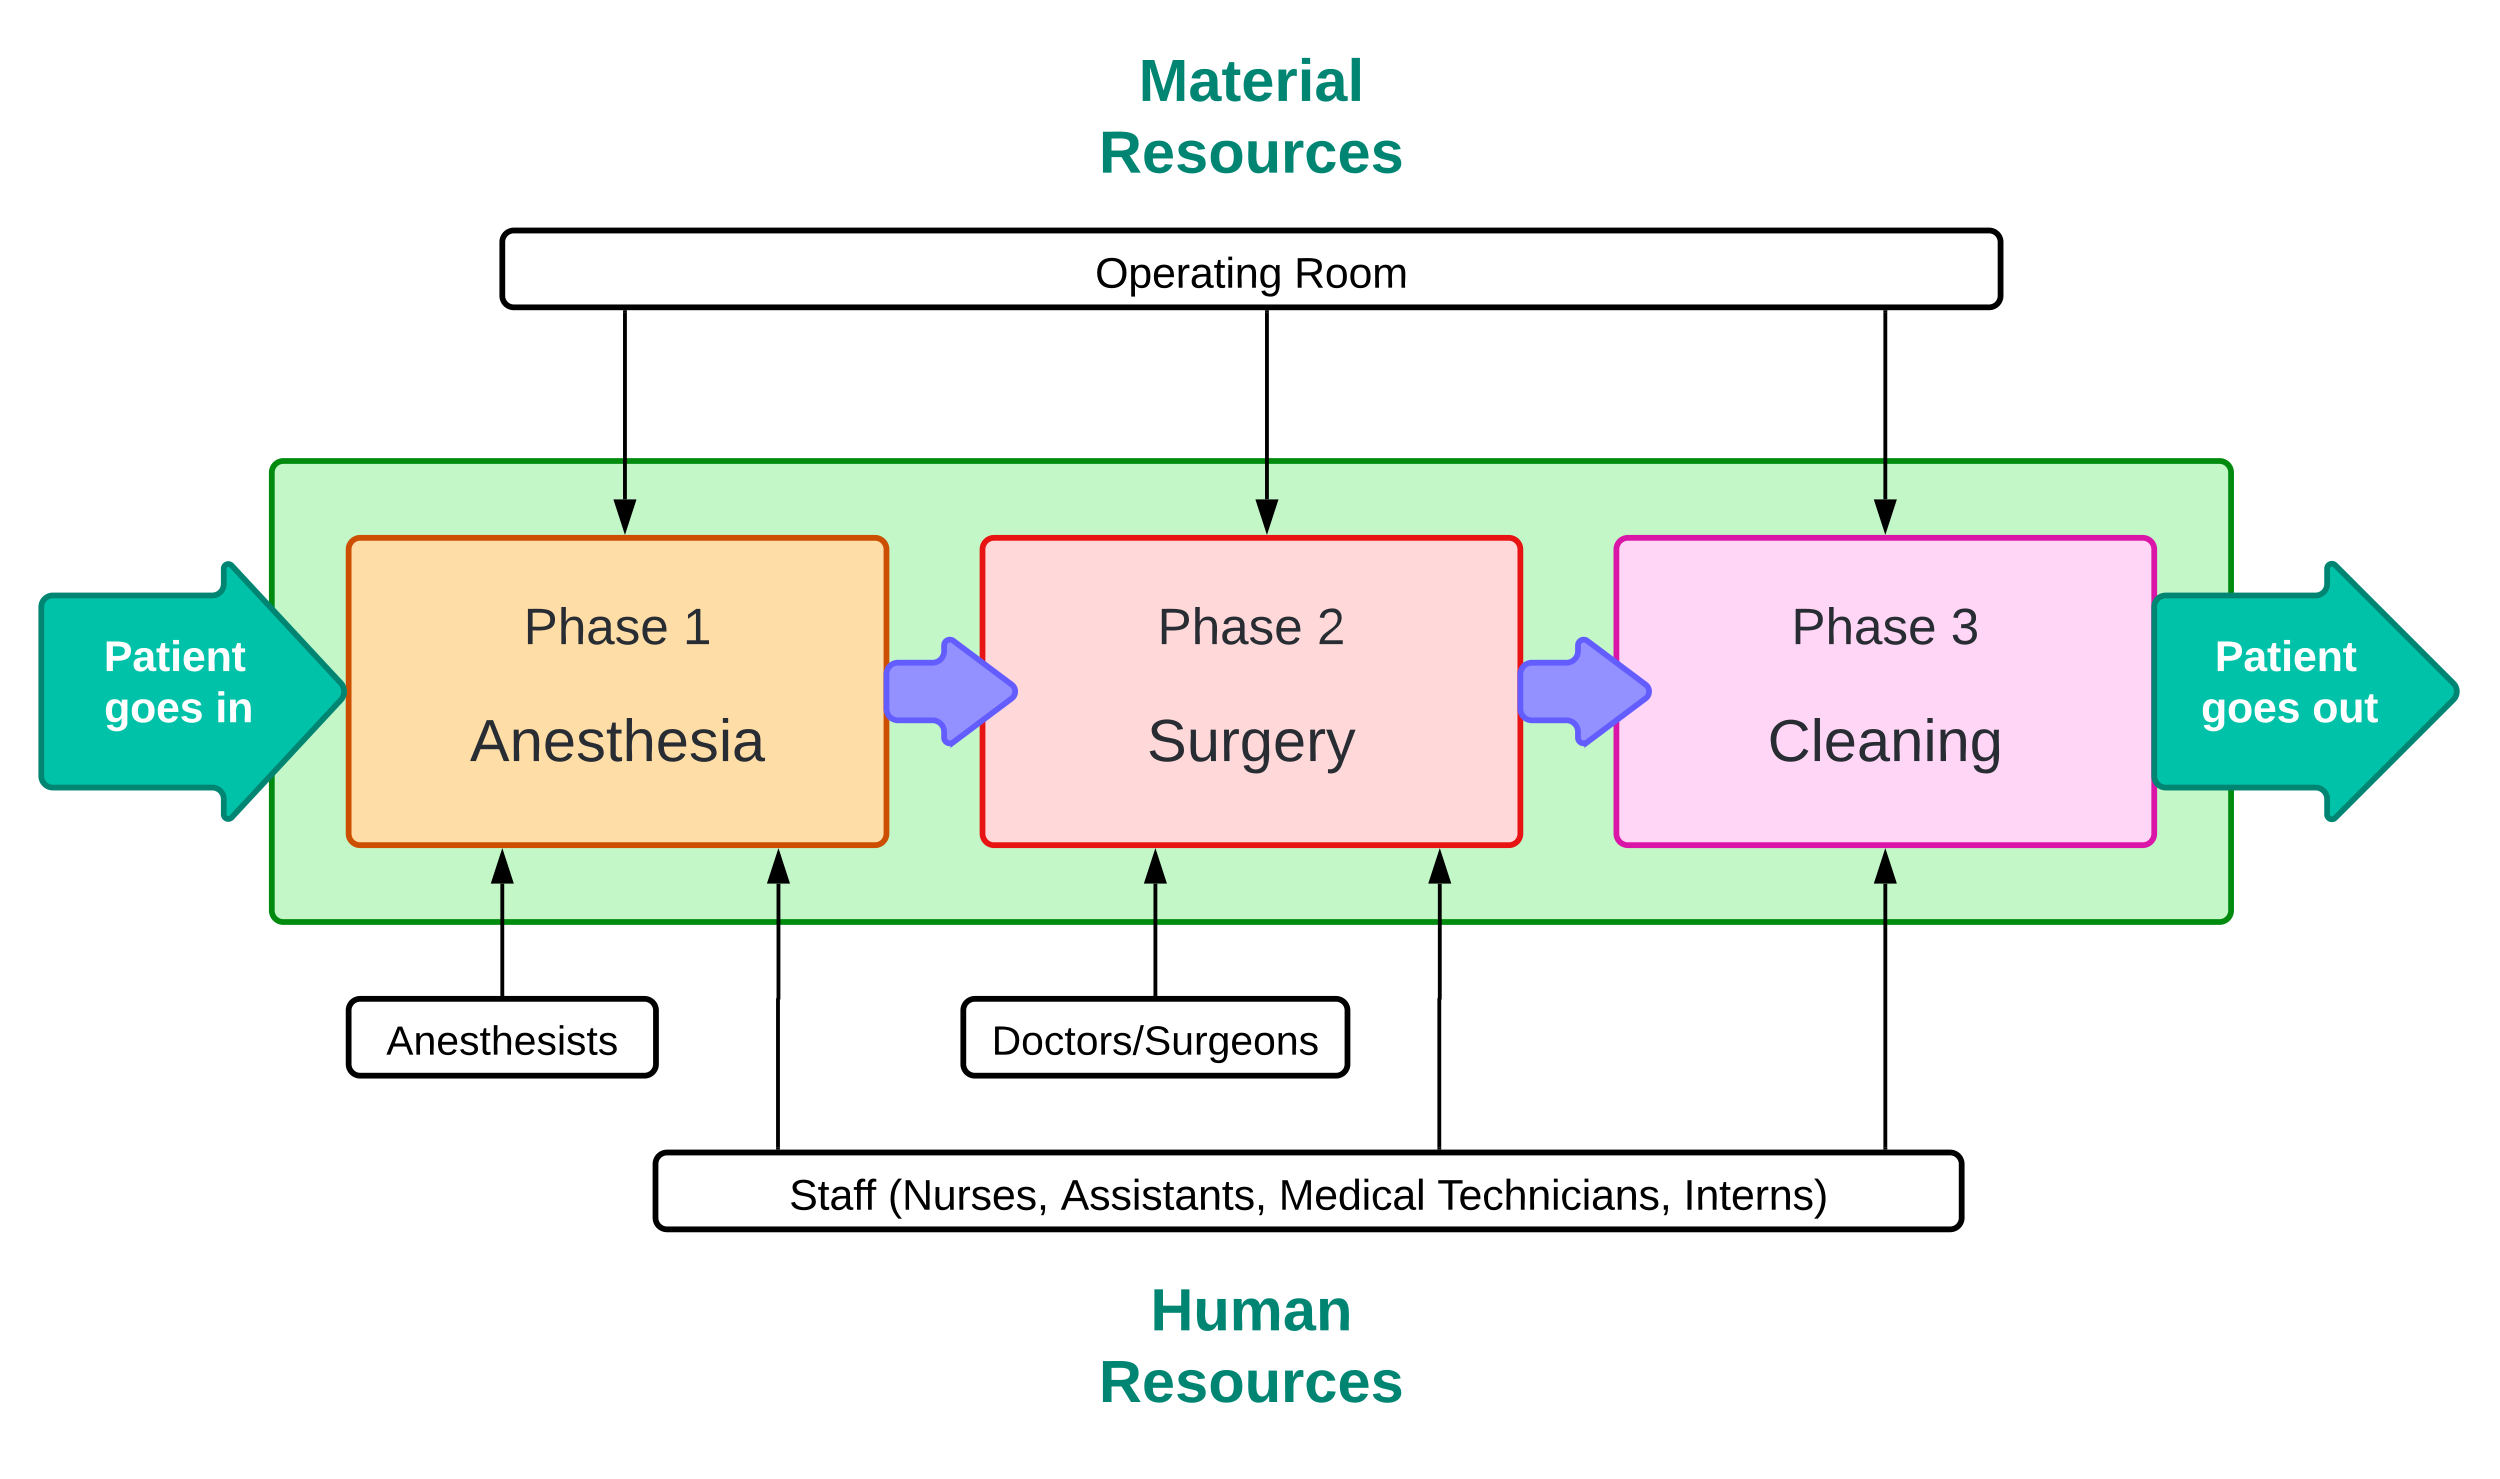 <svg xmlns="http://www.w3.org/2000/svg" xmlns:xlink="http://www.w3.org/1999/xlink" xmlns:lucid="lucid" width="1301.5" height="770"><g transform="translate(301.5 1100)" lucid:page-tab-id="0_0"><path d="M-500-1500h1500V0H-500z" fill="#fff"/><path d="M-160-854a6 6 0 0 1 6-6H854a6 6 0 0 1 6 6v228a6 6 0 0 1-6 6H-154a6 6 0 0 1-6-6z" stroke="#008a0e" stroke-width="3" fill="#c3f7c8"/><path d="M-120-814a6 6 0 0 1 6-6h268a6 6 0 0 1 6 6v148a6 6 0 0 1-6 6h-268a6 6 0 0 1-6-6z" stroke="#cc4e00" stroke-width="3" fill="#ffdda6"/><path d="M210-814a6 6 0 0 1 6-6h268a6 6 0 0 1 6 6v148a6 6 0 0 1-6 6H216a6 6 0 0 1-6-6z" stroke="#e81313" stroke-width="3" fill="#ffd9d9"/><path d="M540-814a6 6 0 0 1 6-6h268a6 6 0 0 1 6 6v148a6 6 0 0 1-6 6H546a6 6 0 0 1-6-6z" stroke="#d916a8" stroke-width="3" fill="#ffd6f5"/><path d="M-100-794a6 6 0 0 1 6-6h228a6 6 0 0 1 6 6v48a6 6 0 0 1-6 6H-94a6 6 0 0 1-6-6z" fill="none"/><use xlink:href="#a" transform="matrix(1,0,0,1,-100,-800) translate(71.111 35.333)"/><use xlink:href="#b" transform="matrix(1,0,0,1,-100,-800) translate(154.074 35.333)"/><path d="M230-794a6 6 0 0 1 6-6h228a6 6 0 0 1 6 6v48a6 6 0 0 1-6 6H236a6 6 0 0 1-6-6z" fill="none"/><use xlink:href="#a" transform="matrix(1,0,0,1,230,-800) translate(71.111 35.333)"/><use xlink:href="#c" transform="matrix(1,0,0,1,230,-800) translate(154.074 35.333)"/><path d="M560-794a6 6 0 0 1 6-6h228a6 6 0 0 1 6 6v48a6 6 0 0 1-6 6H566a6 6 0 0 1-6-6z" fill="none"/><use xlink:href="#a" transform="matrix(1,0,0,1,560,-800) translate(71.111 35.333)"/><use xlink:href="#d" transform="matrix(1,0,0,1,560,-800) translate(154.074 35.333)"/><path d="M-100-734a6 6 0 0 1 6-6h228a6 6 0 0 1 6 6v48a6 6 0 0 1-6 6H-94a6 6 0 0 1-6-6z" fill="none"/><use xlink:href="#e" transform="matrix(1,0,0,1,-100,-740) translate(43.13 36.222)"/><path d="M230-734a6 6 0 0 1 6-6h228a6 6 0 0 1 6 6v48a6 6 0 0 1-6 6H236a6 6 0 0 1-6-6z" fill="none"/><use xlink:href="#f" transform="matrix(1,0,0,1,230,-740) translate(65.642 36.222)"/><path d="M560-734a6 6 0 0 1 6-6h228a6 6 0 0 1 6 6v48a6 6 0 0 1-6 6H566a6 6 0 0 1-6-6z" fill="none"/><use xlink:href="#g" transform="matrix(1,0,0,1,560,-740) translate(58.772 36.222)"/><path d="M-280-784a6 6 0 0 1 6-6h83a6 6 0 0 0 6-6v-8a2.36 2.36 0 0 1 4.08-1.6l56.84 61.2a6.46 6.46 0 0 1 0 8.8l-56.84 61.2A2.36 2.36 0 0 1-185-676v-8a6 6 0 0 0-6-6h-83a6 6 0 0 1-6-6z" stroke="#008573" stroke-width="3" fill="#00c2a8"/><use xlink:href="#h" transform="matrix(1,0,0,1,-275,-805) translate(27.556 54.34)"/><use xlink:href="#i" transform="matrix(1,0,0,1,-275,-805) translate(27.704 81.007)"/><use xlink:href="#j" transform="matrix(1,0,0,1,-275,-805) translate(85.605 81.007)"/><path d="M160-749a6 6 0 0 1 6-6h18a6 6 0 0 0 6-6v-3a3 3 0 0 1 4.8-2.4l30.4 22.8a4.5 4.5 0 0 1 0 7.2l-30.4 22.8a3 3 0 0 1-4.8-2.4v-3a6 6 0 0 0-6-6h-18a6 6 0 0 1-6-6zM490-749a6 6 0 0 1 6-6h18a6 6 0 0 0 6-6v-3a3 3 0 0 1 4.8-2.4l30.4 22.8a4.5 4.5 0 0 1 0 7.2l-30.4 22.8a3 3 0 0 1-4.8-2.4v-3a6 6 0 0 0-6-6h-18a6 6 0 0 1-6-6z" stroke="#635dff" stroke-width="3" fill="#9391ff"/><path d="M820-784a6 6 0 0 1 6-6h78a6 6 0 0 0 6-6v-8a2.48 2.48 0 0 1 4.24-1.76l61.52 61.52a6 6 0 0 1 0 8.48l-61.52 61.52A2.48 2.48 0 0 1 910-676v-8a6 6 0 0 0-6-6h-78a6 6 0 0 1-6-6z" stroke="#008573" stroke-width="3" fill="#00c2a8"/><use xlink:href="#h" transform="matrix(1,0,0,1,825,-805) translate(26.556 54.34)"/><use xlink:href="#i" transform="matrix(1,0,0,1,825,-805) translate(19.358 81.007)"/><use xlink:href="#k" transform="matrix(1,0,0,1,825,-805) translate(77.259 81.007)"/><path d="M-120-574a6 6 0 0 1 6-6H34a6 6 0 0 1 6 6v28a6 6 0 0 1-6 6h-148a6 6 0 0 1-6-6z" stroke="#000" stroke-width="3" fill="#fff"/><use xlink:href="#l" transform="matrix(1,0,0,1,-108,-568) translate(7.585 17.067)"/><path d="M200-574a6 6 0 0 1 6-6h188a6 6 0 0 1 6 6v28a6 6 0 0 1-6 6H206a6 6 0 0 1-6-6z" stroke="#000" stroke-width="3" fill="#fff"/><use xlink:href="#m" transform="matrix(1,0,0,1,212,-568) translate(2.756 17.067)"/><path d="M39.75-494a6 6 0 0 1 6-6h668a6 6 0 0 1 6 6v28a6 6 0 0 1-6 6h-668a6 6 0 0 1-6-6z" stroke="#000" stroke-width="3" fill="#fff"/><use xlink:href="#n" transform="matrix(1,0,0,1,51.75,-488) translate(57.599 17.778)"/><use xlink:href="#o" transform="matrix(1,0,0,1,51.75,-488) translate(109.019 17.778)"/><use xlink:href="#p" transform="matrix(1,0,0,1,51.75,-488) translate(198.957 17.778)"/><use xlink:href="#q" transform="matrix(1,0,0,1,51.75,-488) translate(312.475 17.778)"/><use xlink:href="#r" transform="matrix(1,0,0,1,51.75,-488) translate(395.006 17.778)"/><use xlink:href="#s" transform="matrix(1,0,0,1,51.75,-488) translate(523.216 17.778)"/><path d="M447.8-502.5v-77.38a.13.13 0 0 1 .13-.12.13.13 0 0 0 .12-.13V-640" stroke="#000" stroke-width="2" fill="none"/><path d="M448.77-501.5h-1.94v-1.03h1.94z" stroke="#000" stroke-width=".05"/><path d="M448.05-655.26l4.63 14.26h-9.27z" stroke="#000" stroke-width="2"/><path d="M680-502.5V-640" stroke="#000" stroke-width="2" fill="none"/><path d="M680.98-501.5H679v-1.03H681z" stroke="#000" stroke-width=".05"/><path d="M680-655.26l4.63 14.26h-9.26z" stroke="#000" stroke-width="2"/><path d="M300-582.5V-640" stroke="#000" stroke-width="2" fill="none"/><path d="M300.98-581.5h-1.96v-1.03h1.96z" stroke="#000" stroke-width=".05"/><path d="M300-655.26l4.63 14.26h-9.26z" stroke="#000" stroke-width="2"/><path d="M-40-582.5V-640" stroke="#000" stroke-width="2" fill="none"/><path d="M-39.02-581.5h-1.95v-1.03h1.95z" stroke="#000" stroke-width=".05"/><path d="M-40-655.26l4.63 14.26h-9.27z" stroke="#000" stroke-width="2"/><path d="M103.52-502.5v-77.38a.13.13 0 0 1 .12-.12.13.13 0 0 0 .13-.13V-640" stroke="#000" stroke-width="2" fill="none"/><path d="M104.5-501.5h-1.96v-1.03h1.95z" stroke="#000" stroke-width=".05"/><path d="M103.77-655.26L108.4-641h-9.27z" stroke="#000" stroke-width="2"/><path d="M-40-974a6 6 0 0 1 6-6h768a6 6 0 0 1 6 6v28a6 6 0 0 1-6 6H-34a6 6 0 0 1-6-6z" stroke="#000" stroke-width="3" fill="#fff"/><use xlink:href="#t" transform="matrix(1,0,0,1,-28,-968) translate(296.642 17.778)"/><use xlink:href="#u" transform="matrix(1,0,0,1,-28,-968) translate(400.222 17.778)"/><path d="M358.07-937.5v97.5" stroke="#000" stroke-width="2" fill="none"/><path d="M359.05-937.47h-1.95v-1.03h1.95z" stroke="#000" stroke-width=".05"/><path d="M358.07-824.74L353.44-839h9.27z" stroke="#000" stroke-width="2"/><path d="M680-937.5v97.5" stroke="#000" stroke-width="2" fill="none"/><path d="M680.98-937.47H679v-1.03H681z" stroke="#000" stroke-width=".05"/><path d="M680-824.74L675.37-839h9.26z" stroke="#000" stroke-width="2"/><path d="M23.85-937.5v97.5" stroke="#000" stroke-width="2" fill="none"/><path d="M24.83-937.47h-1.95v-1.03h1.95z" stroke="#000" stroke-width=".05"/><path d="M23.85-824.74L19.22-839h9.27z" stroke="#000" stroke-width="2"/><path d="M230-1074a6 6 0 0 1 6-6h228a6 6 0 0 1 6 6v78a6 6 0 0 1-6 6H236a6 6 0 0 1-6-6z" fill="none"/><g><use xlink:href="#v" transform="matrix(1,0,0,1,230,-1080) translate(61.321 32.556)"/><use xlink:href="#w" transform="matrix(1,0,0,1,230,-1080) translate(40.623 69.889)"/></g><path d="M230-434a6 6 0 0 1 6-6h228a6 6 0 0 1 6 6v78a6 6 0 0 1-6 6H236a6 6 0 0 1-6-6z" fill="none"/><g><use xlink:href="#x" transform="matrix(1,0,0,1,230,-440) translate(67.414 32.556)"/><use xlink:href="#w" transform="matrix(1,0,0,1,230,-440) translate(40.623 69.889)"/></g><defs><path fill="#282c33" d="M30-248c87 1 191-15 191 75 0 78-77 80-158 76V0H30v-248zm33 125c57 0 124 11 124-50 0-59-68-47-124-48v98" id="y"/><path fill="#282c33" d="M106-169C34-169 62-67 57 0H25v-261h32l-1 103c12-21 28-36 61-36 89 0 53 116 60 194h-32v-121c2-32-8-49-39-48" id="z"/><path fill="#282c33" d="M141-36C126-15 110 5 73 4 37 3 15-17 15-53c-1-64 63-63 125-63 3-35-9-54-41-54-24 1-41 7-42 31l-33-3c5-37 33-52 76-52 45 0 72 20 72 64v82c-1 20 7 32 28 27v20c-31 9-61-2-59-35zM48-53c0 20 12 33 32 33 41-3 63-29 60-74-43 2-92-5-92 41" id="A"/><path fill="#282c33" d="M135-143c-3-34-86-38-87 0 15 53 115 12 119 90S17 21 10-45l28-5c4 36 97 45 98 0-10-56-113-15-118-90-4-57 82-63 122-42 12 7 21 19 24 35" id="B"/><path fill="#282c33" d="M100-194c63 0 86 42 84 106H49c0 40 14 67 53 68 26 1 43-12 49-29l28 8c-11 28-37 45-77 45C44 4 14-33 15-96c1-61 26-98 85-98zm52 81c6-60-76-77-97-28-3 7-6 17-6 28h103" id="C"/><g id="a"><use transform="matrix(0.074,0,0,0.074,0,0)" xlink:href="#y"/><use transform="matrix(0.074,0,0,0.074,17.778,0)" xlink:href="#z"/><use transform="matrix(0.074,0,0,0.074,32.593,0)" xlink:href="#A"/><use transform="matrix(0.074,0,0,0.074,47.407,0)" xlink:href="#B"/><use transform="matrix(0.074,0,0,0.074,60.741,0)" xlink:href="#C"/></g><path fill="#282c33" d="M27 0v-27h64v-190l-56 39v-29l58-41h29v221h61V0H27" id="D"/><use transform="matrix(0.074,0,0,0.074,0,0)" xlink:href="#D" id="b"/><path fill="#282c33" d="M101-251c82-7 93 87 43 132L82-64C71-53 59-42 53-27h129V0H18c2-99 128-94 128-182 0-28-16-43-45-43s-46 15-49 41l-32-3c6-41 34-60 81-64" id="E"/><use transform="matrix(0.074,0,0,0.074,0,0)" xlink:href="#E" id="c"/><path fill="#282c33" d="M126-127c33 6 58 20 58 59 0 88-139 92-164 29-3-8-5-16-6-25l32-3c6 27 21 44 54 44 32 0 52-15 52-46 0-38-36-46-79-43v-28c39 1 72-4 72-42 0-27-17-43-46-43-28 0-47 15-49 41l-32-3c6-42 35-63 81-64 48-1 79 21 79 65 0 36-21 52-52 59" id="F"/><use transform="matrix(0.074,0,0,0.074,0,0)" xlink:href="#F" id="d"/><path fill="#282c33" d="M205 0l-28-72H64L36 0H1l101-248h38L239 0h-34zm-38-99l-47-123c-12 45-31 82-46 123h93" id="G"/><path fill="#282c33" d="M117-194c89-4 53 116 60 194h-32v-121c0-31-8-49-39-48C34-167 62-67 57 0H25l-1-190h30c1 10-1 24 2 32 11-22 29-35 61-36" id="H"/><path fill="#282c33" d="M59-47c-2 24 18 29 38 22v24C64 9 27 4 27-40v-127H5v-23h24l9-43h21v43h35v23H59v120" id="I"/><path fill="#282c33" d="M24-231v-30h32v30H24zM24 0v-190h32V0H24" id="J"/><g id="e"><use transform="matrix(0.086,0,0,0.086,0,0)" xlink:href="#G"/><use transform="matrix(0.086,0,0,0.086,20.741,0)" xlink:href="#H"/><use transform="matrix(0.086,0,0,0.086,38.025,0)" xlink:href="#C"/><use transform="matrix(0.086,0,0,0.086,55.309,0)" xlink:href="#B"/><use transform="matrix(0.086,0,0,0.086,70.864,0)" xlink:href="#I"/><use transform="matrix(0.086,0,0,0.086,79.506,0)" xlink:href="#z"/><use transform="matrix(0.086,0,0,0.086,96.79,0)" xlink:href="#C"/><use transform="matrix(0.086,0,0,0.086,114.074,0)" xlink:href="#B"/><use transform="matrix(0.086,0,0,0.086,129.63,0)" xlink:href="#J"/><use transform="matrix(0.086,0,0,0.086,136.457,0)" xlink:href="#A"/></g><path fill="#282c33" d="M185-189c-5-48-123-54-124 2 14 75 158 14 163 119 3 78-121 87-175 55-17-10-28-26-33-46l33-7c5 56 141 63 141-1 0-78-155-14-162-118-5-82 145-84 179-34 5 7 8 16 11 25" id="K"/><path fill="#282c33" d="M84 4C-5 8 30-112 23-190h32v120c0 31 7 50 39 49 72-2 45-101 50-169h31l1 190h-30c-1-10 1-25-2-33-11 22-28 36-60 37" id="L"/><path fill="#282c33" d="M114-163C36-179 61-72 57 0H25l-1-190h30c1 12-1 29 2 39 6-27 23-49 58-41v29" id="M"/><path fill="#282c33" d="M177-190C167-65 218 103 67 71c-23-6-38-20-44-43l32-5c15 47 100 32 89-28v-30C133-14 115 1 83 1 29 1 15-40 15-95c0-56 16-97 71-98 29-1 48 16 59 35 1-10 0-23 2-32h30zM94-22c36 0 50-32 50-73 0-42-14-75-50-75-39 0-46 34-46 75s6 73 46 73" id="N"/><path fill="#282c33" d="M179-190L93 31C79 59 56 82 12 73V49c39 6 53-20 64-50L1-190h34L92-34l54-156h33" id="O"/><g id="f"><use transform="matrix(0.086,0,0,0.086,0,0)" xlink:href="#K"/><use transform="matrix(0.086,0,0,0.086,20.741,0)" xlink:href="#L"/><use transform="matrix(0.086,0,0,0.086,38.025,0)" xlink:href="#M"/><use transform="matrix(0.086,0,0,0.086,48.309,0)" xlink:href="#N"/><use transform="matrix(0.086,0,0,0.086,65.593,0)" xlink:href="#C"/><use transform="matrix(0.086,0,0,0.086,82.877,0)" xlink:href="#M"/><use transform="matrix(0.086,0,0,0.086,93.16,0)" xlink:href="#O"/></g><path fill="#282c33" d="M212-179c-10-28-35-45-73-45-59 0-87 40-87 99 0 60 29 101 89 101 43 0 62-24 78-52l27 14C228-24 195 4 139 4 59 4 22-46 18-125c-6-104 99-153 187-111 19 9 31 26 39 46" id="P"/><path fill="#282c33" d="M24 0v-261h32V0H24" id="Q"/><g id="g"><use transform="matrix(0.086,0,0,0.086,0,0)" xlink:href="#P"/><use transform="matrix(0.086,0,0,0.086,22.383,0)" xlink:href="#Q"/><use transform="matrix(0.086,0,0,0.086,29.21,0)" xlink:href="#C"/><use transform="matrix(0.086,0,0,0.086,46.494,0)" xlink:href="#A"/><use transform="matrix(0.086,0,0,0.086,63.778,0)" xlink:href="#H"/><use transform="matrix(0.086,0,0,0.086,81.062,0)" xlink:href="#J"/><use transform="matrix(0.086,0,0,0.086,87.889,0)" xlink:href="#H"/><use transform="matrix(0.086,0,0,0.086,105.173,0)" xlink:href="#N"/></g><path fill="#fff" d="M24-248c93 1 206-16 204 79-1 75-69 88-152 82V0H24v-248zm52 121c47 0 100 7 100-41 0-47-54-39-100-39v80" id="R"/><path fill="#fff" d="M133-34C117-15 103 5 69 4 32 3 11-16 11-54c-1-60 55-63 116-61 1-26-3-47-28-47-18 1-26 9-28 27l-52-2c7-38 36-58 82-57s74 22 75 68l1 82c-1 14 12 18 25 15v27c-30 8-71 5-69-32zm-48 3c29 0 43-24 42-57-32 0-66-3-65 30 0 17 8 27 23 27" id="S"/><path fill="#fff" d="M115-3C79 11 28 4 28-45v-112H4v-33h27l15-45h31v45h36v33H77v99c-1 23 16 31 38 25v30" id="T"/><path fill="#fff" d="M25-224v-37h50v37H25zM25 0v-190h50V0H25" id="U"/><path fill="#fff" d="M185-48c-13 30-37 53-82 52C43 2 14-33 14-96s30-98 90-98c62 0 83 45 84 108H66c0 31 8 55 39 56 18 0 30-7 34-22zm-45-69c5-46-57-63-70-21-2 6-4 13-4 21h74" id="V"/><path fill="#fff" d="M135-194c87-1 58 113 63 194h-50c-7-57 23-157-34-157-59 0-34 97-39 157H25l-1-190h47c2 12-1 28 3 38 12-26 28-41 61-42" id="W"/><g id="h"><use transform="matrix(0.062,0,0,0.062,0,0)" xlink:href="#R"/><use transform="matrix(0.062,0,0,0.062,14.815,0)" xlink:href="#S"/><use transform="matrix(0.062,0,0,0.062,27.16,0)" xlink:href="#T"/><use transform="matrix(0.062,0,0,0.062,34.506,0)" xlink:href="#U"/><use transform="matrix(0.062,0,0,0.062,40.679,0)" xlink:href="#V"/><use transform="matrix(0.062,0,0,0.062,53.025,0)" xlink:href="#W"/><use transform="matrix(0.062,0,0,0.062,66.543,0)" xlink:href="#T"/></g><path fill="#fff" d="M195-6C206 82 75 100 31 46c-4-6-6-13-8-21l49-6c3 16 16 24 34 25 40 0 42-37 40-79-11 22-30 35-61 35-53 0-70-43-70-97 0-56 18-96 73-97 30 0 46 14 59 34l2-30h47zm-90-29c32 0 41-27 41-63 0-35-9-62-40-62-32 0-39 29-40 63 0 36 9 62 39 62" id="X"/><path fill="#fff" d="M110-194c64 0 96 36 96 99 0 64-35 99-97 99-61 0-95-36-95-99 0-62 34-99 96-99zm-1 164c35 0 45-28 45-65 0-40-10-65-43-65-34 0-45 26-45 65 0 36 10 65 43 65" id="Y"/><path fill="#fff" d="M137-138c1-29-70-34-71-4 15 46 118 7 119 86 1 83-164 76-172 9l43-7c4 19 20 25 44 25 33 8 57-30 24-41C81-84 22-81 20-136c-2-80 154-74 161-7" id="Z"/><g id="i"><use transform="matrix(0.062,0,0,0.062,0,0)" xlink:href="#X"/><use transform="matrix(0.062,0,0,0.062,13.519,0)" xlink:href="#Y"/><use transform="matrix(0.062,0,0,0.062,27.037,0)" xlink:href="#V"/><use transform="matrix(0.062,0,0,0.062,39.383,0)" xlink:href="#Z"/></g><g id="j"><use transform="matrix(0.062,0,0,0.062,0,0)" xlink:href="#U"/><use transform="matrix(0.062,0,0,0.062,6.173,0)" xlink:href="#W"/></g><path fill="#fff" d="M85 4C-2 5 27-109 22-190h50c7 57-23 150 33 157 60-5 35-97 40-157h50l1 190h-47c-2-12 1-28-3-38-12 25-28 42-61 42" id="aa"/><g id="k"><use transform="matrix(0.062,0,0,0.062,0,0)" xlink:href="#Y"/><use transform="matrix(0.062,0,0,0.062,13.519,0)" xlink:href="#aa"/><use transform="matrix(0.062,0,0,0.062,27.037,0)" xlink:href="#T"/></g><path d="M205 0l-28-72H64L36 0H1l101-248h38L239 0h-34zm-38-99l-47-123c-12 45-31 82-46 123h93" id="ab"/><path d="M117-194c89-4 53 116 60 194h-32v-121c0-31-8-49-39-48C34-167 62-67 57 0H25l-1-190h30c1 10-1 24 2 32 11-22 29-35 61-36" id="ac"/><path d="M100-194c63 0 86 42 84 106H49c0 40 14 67 53 68 26 1 43-12 49-29l28 8c-11 28-37 45-77 45C44 4 14-33 15-96c1-61 26-98 85-98zm52 81c6-60-76-77-97-28-3 7-6 17-6 28h103" id="ad"/><path d="M135-143c-3-34-86-38-87 0 15 53 115 12 119 90S17 21 10-45l28-5c4 36 97 45 98 0-10-56-113-15-118-90-4-57 82-63 122-42 12 7 21 19 24 35" id="ae"/><path d="M59-47c-2 24 18 29 38 22v24C64 9 27 4 27-40v-127H5v-23h24l9-43h21v43h35v23H59v120" id="af"/><path d="M106-169C34-169 62-67 57 0H25v-261h32l-1 103c12-21 28-36 61-36 89 0 53 116 60 194h-32v-121c2-32-8-49-39-48" id="ag"/><path d="M24-231v-30h32v30H24zM24 0v-190h32V0H24" id="ah"/><g id="l"><use transform="matrix(0.059,0,0,0.059,0,0)" xlink:href="#ab"/><use transform="matrix(0.059,0,0,0.059,14.222,0)" xlink:href="#ac"/><use transform="matrix(0.059,0,0,0.059,26.074,0)" xlink:href="#ad"/><use transform="matrix(0.059,0,0,0.059,37.926,0)" xlink:href="#ae"/><use transform="matrix(0.059,0,0,0.059,48.593,0)" xlink:href="#af"/><use transform="matrix(0.059,0,0,0.059,54.519,0)" xlink:href="#ag"/><use transform="matrix(0.059,0,0,0.059,66.37,0)" xlink:href="#ad"/><use transform="matrix(0.059,0,0,0.059,78.222,0)" xlink:href="#ae"/><use transform="matrix(0.059,0,0,0.059,88.889,0)" xlink:href="#ah"/><use transform="matrix(0.059,0,0,0.059,93.57,0)" xlink:href="#ae"/><use transform="matrix(0.059,0,0,0.059,104.237,0)" xlink:href="#af"/><use transform="matrix(0.059,0,0,0.059,110.163,0)" xlink:href="#ae"/></g><path d="M30-248c118-7 216 8 213 122C240-48 200 0 122 0H30v-248zM63-27c89 8 146-16 146-99s-60-101-146-95v194" id="ai"/><path d="M100-194c62-1 85 37 85 99 1 63-27 99-86 99S16-35 15-95c0-66 28-99 85-99zM99-20c44 1 53-31 53-75 0-43-8-75-51-75s-53 32-53 75 10 74 51 75" id="aj"/><path d="M96-169c-40 0-48 33-48 73s9 75 48 75c24 0 41-14 43-38l32 2c-6 37-31 61-74 61-59 0-76-41-82-99-10-93 101-131 147-64 4 7 5 14 7 22l-32 3c-4-21-16-35-41-35" id="ak"/><path d="M114-163C36-179 61-72 57 0H25l-1-190h30c1 12-1 29 2 39 6-27 23-49 58-41v29" id="al"/><path d="M0 4l72-265h28L28 4H0" id="am"/><path d="M185-189c-5-48-123-54-124 2 14 75 158 14 163 119 3 78-121 87-175 55-17-10-28-26-33-46l33-7c5 56 141 63 141-1 0-78-155-14-162-118-5-82 145-84 179-34 5 7 8 16 11 25" id="an"/><path d="M84 4C-5 8 30-112 23-190h32v120c0 31 7 50 39 49 72-2 45-101 50-169h31l1 190h-30c-1-10 1-25-2-33-11 22-28 36-60 37" id="ao"/><path d="M177-190C167-65 218 103 67 71c-23-6-38-20-44-43l32-5c15 47 100 32 89-28v-30C133-14 115 1 83 1 29 1 15-40 15-95c0-56 16-97 71-98 29-1 48 16 59 35 1-10 0-23 2-32h30zM94-22c36 0 50-32 50-73 0-42-14-75-50-75-39 0-46 34-46 75s6 73 46 73" id="ap"/><g id="m"><use transform="matrix(0.059,0,0,0.059,0,0)" xlink:href="#ai"/><use transform="matrix(0.059,0,0,0.059,15.348,0)" xlink:href="#aj"/><use transform="matrix(0.059,0,0,0.059,27.2,0)" xlink:href="#ak"/><use transform="matrix(0.059,0,0,0.059,37.867,0)" xlink:href="#af"/><use transform="matrix(0.059,0,0,0.059,43.793,0)" xlink:href="#aj"/><use transform="matrix(0.059,0,0,0.059,55.644,0)" xlink:href="#al"/><use transform="matrix(0.059,0,0,0.059,62.696,0)" xlink:href="#ae"/><use transform="matrix(0.059,0,0,0.059,73.363,0)" xlink:href="#am"/><use transform="matrix(0.059,0,0,0.059,79.289,0)" xlink:href="#an"/><use transform="matrix(0.059,0,0,0.059,93.511,0)" xlink:href="#ao"/><use transform="matrix(0.059,0,0,0.059,105.363,0)" xlink:href="#al"/><use transform="matrix(0.059,0,0,0.059,112.415,0)" xlink:href="#ap"/><use transform="matrix(0.059,0,0,0.059,124.267,0)" xlink:href="#ad"/><use transform="matrix(0.059,0,0,0.059,136.119,0)" xlink:href="#aj"/><use transform="matrix(0.059,0,0,0.059,147.97,0)" xlink:href="#ac"/><use transform="matrix(0.059,0,0,0.059,159.822,0)" xlink:href="#ae"/></g><path d="M141-36C126-15 110 5 73 4 37 3 15-17 15-53c-1-64 63-63 125-63 3-35-9-54-41-54-24 1-41 7-42 31l-33-3c5-37 33-52 76-52 45 0 72 20 72 64v82c-1 20 7 32 28 27v20c-31 9-61-2-59-35zM48-53c0 20 12 33 32 33 41-3 63-29 60-74-43 2-92-5-92 41" id="aq"/><path d="M101-234c-31-9-42 10-38 44h38v23H63V0H32v-167H5v-23h27c-7-52 17-82 69-68v24" id="ar"/><g id="n"><use transform="matrix(0.062,0,0,0.062,0,0)" xlink:href="#an"/><use transform="matrix(0.062,0,0,0.062,14.815,0)" xlink:href="#af"/><use transform="matrix(0.062,0,0,0.062,20.988,0)" xlink:href="#aq"/><use transform="matrix(0.062,0,0,0.062,33.333,0)" xlink:href="#ar"/><use transform="matrix(0.062,0,0,0.062,39.074,0)" xlink:href="#ar"/></g><path d="M87 75C49 33 22-17 22-94c0-76 28-126 65-167h31c-38 41-64 92-64 168S80 34 118 75H87" id="as"/><path d="M190 0L58-211 59 0H30v-248h39L202-35l-2-213h31V0h-41" id="at"/><path d="M68-38c1 34 0 65-14 84H32c9-13 17-26 17-46H33v-38h35" id="au"/><g id="o"><use transform="matrix(0.062,0,0,0.062,0,0)" xlink:href="#as"/><use transform="matrix(0.062,0,0,0.062,7.346,0)" xlink:href="#at"/><use transform="matrix(0.062,0,0,0.062,23.333,0)" xlink:href="#ao"/><use transform="matrix(0.062,0,0,0.062,35.679,0)" xlink:href="#al"/><use transform="matrix(0.062,0,0,0.062,43.025,0)" xlink:href="#ae"/><use transform="matrix(0.062,0,0,0.062,54.136,0)" xlink:href="#ad"/><use transform="matrix(0.062,0,0,0.062,66.481,0)" xlink:href="#ae"/><use transform="matrix(0.062,0,0,0.062,77.593,0)" xlink:href="#au"/></g><g id="p"><use transform="matrix(0.062,0,0,0.062,0,0)" xlink:href="#ab"/><use transform="matrix(0.062,0,0,0.062,14.815,0)" xlink:href="#ae"/><use transform="matrix(0.062,0,0,0.062,25.926,0)" xlink:href="#ae"/><use transform="matrix(0.062,0,0,0.062,37.037,0)" xlink:href="#ah"/><use transform="matrix(0.062,0,0,0.062,41.914,0)" xlink:href="#ae"/><use transform="matrix(0.062,0,0,0.062,53.025,0)" xlink:href="#af"/><use transform="matrix(0.062,0,0,0.062,59.198,0)" xlink:href="#aq"/><use transform="matrix(0.062,0,0,0.062,71.543,0)" xlink:href="#ac"/><use transform="matrix(0.062,0,0,0.062,83.889,0)" xlink:href="#af"/><use transform="matrix(0.062,0,0,0.062,90.062,0)" xlink:href="#ae"/><use transform="matrix(0.062,0,0,0.062,101.173,0)" xlink:href="#au"/></g><path d="M240 0l2-218c-23 76-54 145-80 218h-23L58-218 59 0H30v-248h44l77 211c21-75 51-140 76-211h43V0h-30" id="av"/><path d="M85-194c31 0 48 13 60 33l-1-100h32l1 261h-30c-2-10 0-23-3-31C134-8 116 4 85 4 32 4 16-35 15-94c0-66 23-100 70-100zm9 24c-40 0-46 34-46 75 0 40 6 74 45 74 42 0 51-32 51-76 0-42-9-74-50-73" id="aw"/><path d="M24 0v-261h32V0H24" id="ax"/><g id="q"><use transform="matrix(0.062,0,0,0.062,0,0)" xlink:href="#av"/><use transform="matrix(0.062,0,0,0.062,18.457,0)" xlink:href="#ad"/><use transform="matrix(0.062,0,0,0.062,30.802,0)" xlink:href="#aw"/><use transform="matrix(0.062,0,0,0.062,43.148,0)" xlink:href="#ah"/><use transform="matrix(0.062,0,0,0.062,48.025,0)" xlink:href="#ak"/><use transform="matrix(0.062,0,0,0.062,59.136,0)" xlink:href="#aq"/><use transform="matrix(0.062,0,0,0.062,71.481,0)" xlink:href="#ax"/></g><path d="M127-220V0H93v-220H8v-28h204v28h-85" id="ay"/><g id="r"><use transform="matrix(0.062,0,0,0.062,0,0)" xlink:href="#ay"/><use transform="matrix(0.062,0,0,0.062,11.049,0)" xlink:href="#ad"/><use transform="matrix(0.062,0,0,0.062,23.395,0)" xlink:href="#ak"/><use transform="matrix(0.062,0,0,0.062,34.506,0)" xlink:href="#ag"/><use transform="matrix(0.062,0,0,0.062,46.852,0)" xlink:href="#ac"/><use transform="matrix(0.062,0,0,0.062,59.198,0)" xlink:href="#ah"/><use transform="matrix(0.062,0,0,0.062,64.074,0)" xlink:href="#ak"/><use transform="matrix(0.062,0,0,0.062,75.185,0)" xlink:href="#ah"/><use transform="matrix(0.062,0,0,0.062,80.062,0)" xlink:href="#aq"/><use transform="matrix(0.062,0,0,0.062,92.407,0)" xlink:href="#ac"/><use transform="matrix(0.062,0,0,0.062,104.753,0)" xlink:href="#ae"/><use transform="matrix(0.062,0,0,0.062,115.864,0)" xlink:href="#au"/></g><path d="M33 0v-248h34V0H33" id="az"/><path d="M33-261c38 41 65 92 65 168S71 34 33 75H2C39 34 66-17 66-93S39-220 2-261h31" id="aA"/><g id="s"><use transform="matrix(0.062,0,0,0.062,0,0)" xlink:href="#az"/><use transform="matrix(0.062,0,0,0.062,6.173,0)" xlink:href="#ac"/><use transform="matrix(0.062,0,0,0.062,18.519,0)" xlink:href="#af"/><use transform="matrix(0.062,0,0,0.062,24.691,0)" xlink:href="#ad"/><use transform="matrix(0.062,0,0,0.062,37.037,0)" xlink:href="#al"/><use transform="matrix(0.062,0,0,0.062,44.383,0)" xlink:href="#ac"/><use transform="matrix(0.062,0,0,0.062,56.728,0)" xlink:href="#ae"/><use transform="matrix(0.062,0,0,0.062,67.84,0)" xlink:href="#aA"/></g><path d="M140-251c81 0 123 46 123 126C263-46 219 4 140 4 59 4 17-45 17-125s42-126 123-126zm0 227c63 0 89-41 89-101s-29-99-89-99c-61 0-89 39-89 99S79-25 140-24" id="aB"/><path d="M115-194c55 1 70 41 70 98S169 2 115 4C84 4 66-9 55-30l1 105H24l-1-265h31l2 30c10-21 28-34 59-34zm-8 174c40 0 45-34 45-75s-6-73-45-74c-42 0-51 32-51 76 0 43 10 73 51 73" id="aC"/><g id="t"><use transform="matrix(0.062,0,0,0.062,0,0)" xlink:href="#aB"/><use transform="matrix(0.062,0,0,0.062,17.284,0)" xlink:href="#aC"/><use transform="matrix(0.062,0,0,0.062,29.63,0)" xlink:href="#ad"/><use transform="matrix(0.062,0,0,0.062,41.975,0)" xlink:href="#al"/><use transform="matrix(0.062,0,0,0.062,49.321,0)" xlink:href="#aq"/><use transform="matrix(0.062,0,0,0.062,61.667,0)" xlink:href="#af"/><use transform="matrix(0.062,0,0,0.062,67.84,0)" xlink:href="#ah"/><use transform="matrix(0.062,0,0,0.062,72.716,0)" xlink:href="#ac"/><use transform="matrix(0.062,0,0,0.062,85.062,0)" xlink:href="#ap"/></g><path d="M233-177c-1 41-23 64-60 70L243 0h-38l-65-103H63V0H30v-248c88 3 205-21 203 71zM63-129c60-2 137 13 137-47 0-61-80-42-137-45v92" id="aD"/><path d="M210-169c-67 3-38 105-44 169h-31v-121c0-29-5-50-35-48C34-165 62-65 56 0H25l-1-190h30c1 10-1 24 2 32 10-44 99-50 107 0 11-21 27-35 58-36 85-2 47 119 55 194h-31v-121c0-29-5-49-35-48" id="aE"/><g id="u"><use transform="matrix(0.062,0,0,0.062,0,0)" xlink:href="#aD"/><use transform="matrix(0.062,0,0,0.062,15.988,0)" xlink:href="#aj"/><use transform="matrix(0.062,0,0,0.062,28.333,0)" xlink:href="#aj"/><use transform="matrix(0.062,0,0,0.062,40.679,0)" xlink:href="#aE"/></g><path fill="#008573" d="M230 0l2-204L168 0h-37L68-204 70 0H24v-248h70l56 185 57-185h69V0h-46" id="aF"/><path fill="#008573" d="M133-34C117-15 103 5 69 4 32 3 11-16 11-54c-1-60 55-63 116-61 1-26-3-47-28-47-18 1-26 9-28 27l-52-2c7-38 36-58 82-57s74 22 75 68l1 82c-1 14 12 18 25 15v27c-30 8-71 5-69-32zm-48 3c29 0 43-24 42-57-32 0-66-3-65 30 0 17 8 27 23 27" id="aG"/><path fill="#008573" d="M115-3C79 11 28 4 28-45v-112H4v-33h27l15-45h31v45h36v33H77v99c-1 23 16 31 38 25v30" id="aH"/><path fill="#008573" d="M185-48c-13 30-37 53-82 52C43 2 14-33 14-96s30-98 90-98c62 0 83 45 84 108H66c0 31 8 55 39 56 18 0 30-7 34-22zm-45-69c5-46-57-63-70-21-2 6-4 13-4 21h74" id="aI"/><path fill="#008573" d="M135-150c-39-12-60 13-60 57V0H25l-1-190h47c2 13-1 29 3 40 6-28 27-53 61-41v41" id="aJ"/><path fill="#008573" d="M25-224v-37h50v37H25zM25 0v-190h50V0H25" id="aK"/><path fill="#008573" d="M25 0v-261h50V0H25" id="aL"/><g id="v"><use transform="matrix(0.086,0,0,0.086,0,0)" xlink:href="#aF"/><use transform="matrix(0.086,0,0,0.086,25.84,0)" xlink:href="#aG"/><use transform="matrix(0.086,0,0,0.086,43.123,0)" xlink:href="#aH"/><use transform="matrix(0.086,0,0,0.086,53.407,0)" xlink:href="#aI"/><use transform="matrix(0.086,0,0,0.086,70.691,0)" xlink:href="#aJ"/><use transform="matrix(0.086,0,0,0.086,82.79,0)" xlink:href="#aK"/><use transform="matrix(0.086,0,0,0.086,91.432,0)" xlink:href="#aG"/><use transform="matrix(0.086,0,0,0.086,108.716,0)" xlink:href="#aL"/></g><path fill="#008573" d="M240-174c0 40-23 61-54 70L253 0h-59l-57-94H76V0H24v-248c93 4 217-23 216 74zM76-134c48-2 112 12 112-38 0-48-66-32-112-35v73" id="aM"/><path fill="#008573" d="M137-138c1-29-70-34-71-4 15 46 118 7 119 86 1 83-164 76-172 9l43-7c4 19 20 25 44 25 33 8 57-30 24-41C81-84 22-81 20-136c-2-80 154-74 161-7" id="aN"/><path fill="#008573" d="M110-194c64 0 96 36 96 99 0 64-35 99-97 99-61 0-95-36-95-99 0-62 34-99 96-99zm-1 164c35 0 45-28 45-65 0-40-10-65-43-65-34 0-45 26-45 65 0 36 10 65 43 65" id="aO"/><path fill="#008573" d="M85 4C-2 5 27-109 22-190h50c7 57-23 150 33 157 60-5 35-97 40-157h50l1 190h-47c-2-12 1-28-3-38-12 25-28 42-61 42" id="aP"/><path fill="#008573" d="M190-63c-7 42-38 67-86 67-59 0-84-38-90-98-12-110 154-137 174-36l-49 2c-2-19-15-32-35-32-30 0-35 28-38 64-6 74 65 87 74 30" id="aQ"/><g id="w"><use transform="matrix(0.086,0,0,0.086,0,0)" xlink:href="#aM"/><use transform="matrix(0.086,0,0,0.086,22.383,0)" xlink:href="#aI"/><use transform="matrix(0.086,0,0,0.086,39.667,0)" xlink:href="#aN"/><use transform="matrix(0.086,0,0,0.086,56.951,0)" xlink:href="#aO"/><use transform="matrix(0.086,0,0,0.086,75.877,0)" xlink:href="#aP"/><use transform="matrix(0.086,0,0,0.086,94.802,0)" xlink:href="#aJ"/><use transform="matrix(0.086,0,0,0.086,106.901,0)" xlink:href="#aQ"/><use transform="matrix(0.086,0,0,0.086,124.185,0)" xlink:href="#aI"/><use transform="matrix(0.086,0,0,0.086,141.469,0)" xlink:href="#aN"/></g><path fill="#008573" d="M186 0v-106H76V0H24v-248h52v99h110v-99h50V0h-50" id="aR"/><path fill="#008573" d="M220-157c-53 9-28 100-34 157h-49v-107c1-27-5-49-29-50C55-147 81-57 75 0H25l-1-190h47c2 12-1 28 3 38 10-53 101-56 108 0 13-22 24-43 59-42 82 1 51 116 57 194h-49v-107c-1-25-5-48-29-50" id="aS"/><path fill="#008573" d="M135-194c87-1 58 113 63 194h-50c-7-57 23-157-34-157-59 0-34 97-39 157H25l-1-190h47c2 12-1 28 3 38 12-26 28-41 61-42" id="aT"/><g id="x"><use transform="matrix(0.086,0,0,0.086,0,0)" xlink:href="#aR"/><use transform="matrix(0.086,0,0,0.086,22.383,0)" xlink:href="#aP"/><use transform="matrix(0.086,0,0,0.086,41.309,0)" xlink:href="#aS"/><use transform="matrix(0.086,0,0,0.086,68.963,0)" xlink:href="#aG"/><use transform="matrix(0.086,0,0,0.086,86.247,0)" xlink:href="#aT"/></g></defs></g></svg>